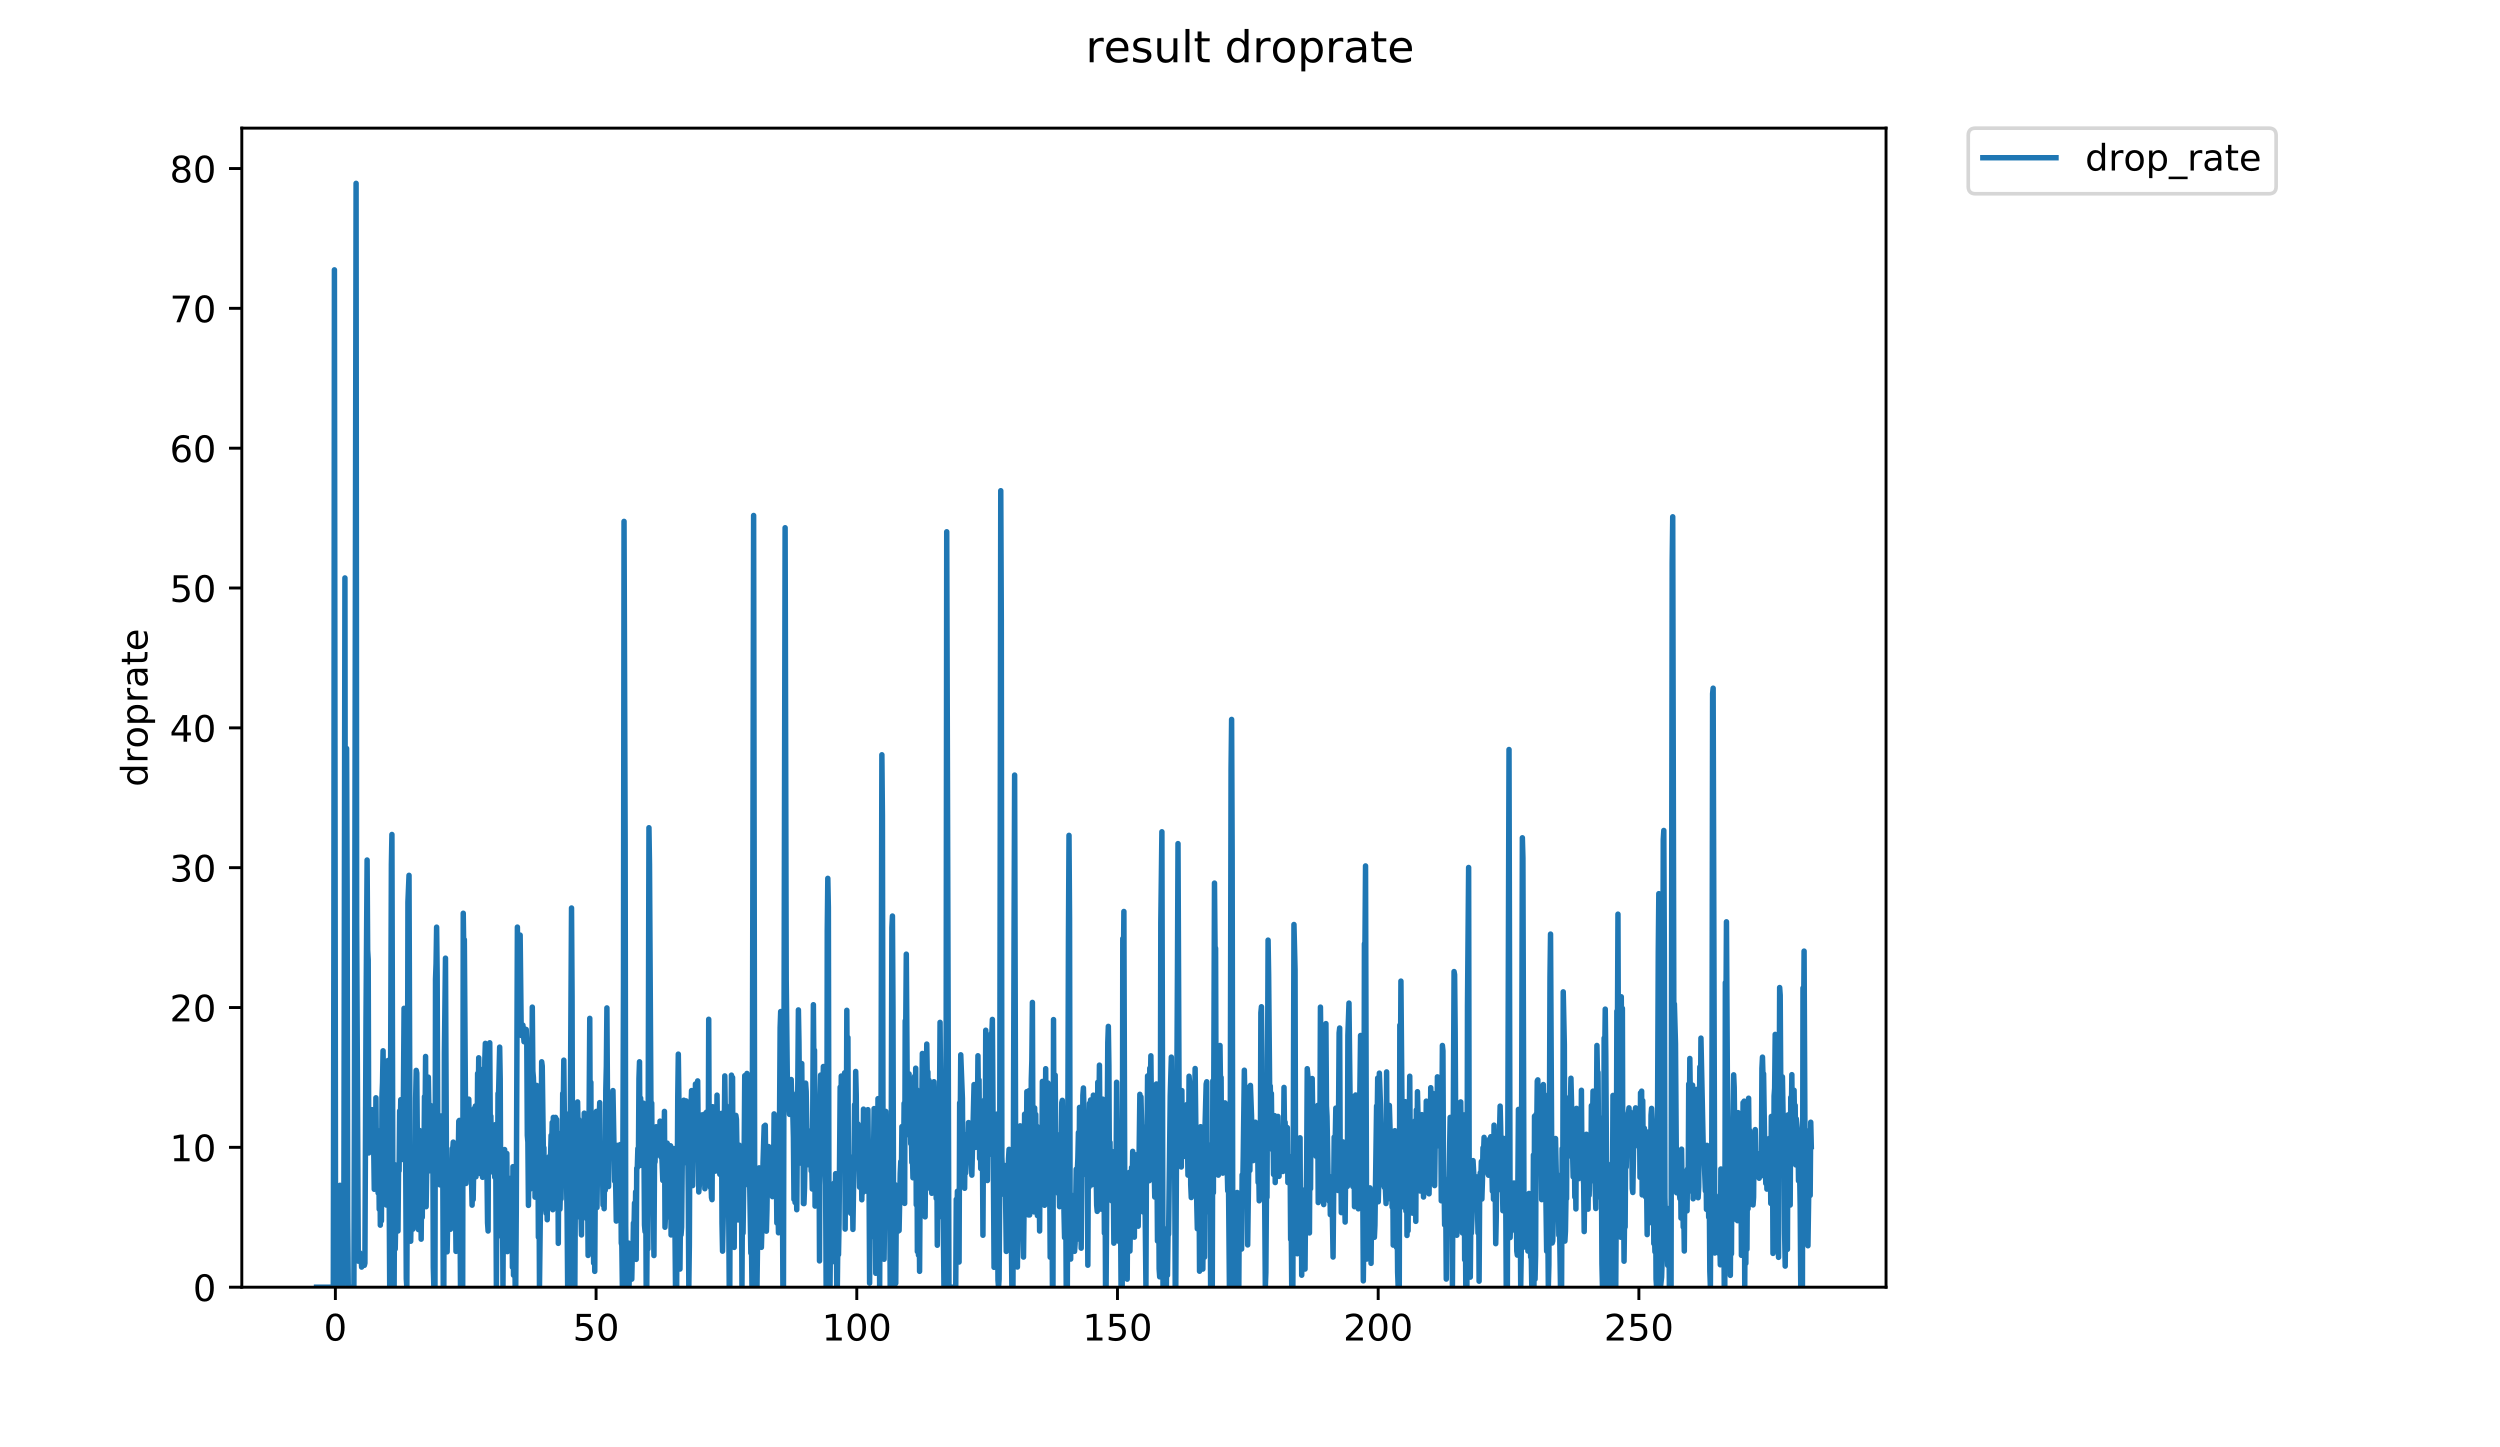 <?xml version="1.0" encoding="utf-8" standalone="no"?>
<!DOCTYPE svg PUBLIC "-//W3C//DTD SVG 1.1//EN"
  "http://www.w3.org/Graphics/SVG/1.1/DTD/svg11.dtd">
<!-- Created with matplotlib (https://matplotlib.org/) -->
<svg height="396pt" version="1.1" viewBox="0 0 684 396" width="684pt" xmlns="http://www.w3.org/2000/svg" xmlns:xlink="http://www.w3.org/1999/xlink">
 <defs>
  <style type="text/css">
*{stroke-linecap:butt;stroke-linejoin:round;}
  </style>
 </defs>
 <g id="figure_1">
  <g id="patch_1">
   <path d="M 0 396 
L 684 396 
L 684 0 
L 0 0 
z
" style="fill:#ffffff;"/>
  </g>
  <g id="axes_1">
   <g id="patch_2">
    <path d="M 66.159 352.174 
L 516.019 352.174 
L 516.019 35.062 
L 66.159 35.062 
z
" style="fill:#ffffff;"/>
   </g>
   <g id="matplotlib.axis_1">
    <g id="xtick_1">
     <g id="line2d_1">
      <defs>
       <path d="M 0 0 
L 0 3.5 
" id="m4e7d074378" style="stroke:#000000;stroke-width:0.8;"/>
      </defs>
      <g>
       <use style="stroke:#000000;stroke-width:0.8;" x="91.76" xlink:href="#m4e7d074378" y="352.174"/>
      </g>
     </g>
     <g id="text_1">
      <!-- 0 -->
      <defs>
       <path d="M 31.781 66.406 
Q 24.172 66.406 20.328 58.906 
Q 16.5 51.422 16.5 36.375 
Q 16.5 21.391 20.328 13.891 
Q 24.172 6.391 31.781 6.391 
Q 39.453 6.391 43.281 13.891 
Q 47.125 21.391 47.125 36.375 
Q 47.125 51.422 43.281 58.906 
Q 39.453 66.406 31.781 66.406 
z
M 31.781 74.219 
Q 44.047 74.219 50.516 64.516 
Q 56.984 54.828 56.984 36.375 
Q 56.984 17.969 50.516 8.266 
Q 44.047 -1.422 31.781 -1.422 
Q 19.531 -1.422 13.062 8.266 
Q 6.594 17.969 6.594 36.375 
Q 6.594 54.828 13.062 64.516 
Q 19.531 74.219 31.781 74.219 
z
" id="DejaVuSans-48"/>
      </defs>
      <g transform="translate(88.579 366.773)scale(0.1 -0.1)">
       <use xlink:href="#DejaVuSans-48"/>
      </g>
     </g>
    </g>
    <g id="xtick_2">
     <g id="line2d_2">
      <g>
       <use style="stroke:#000000;stroke-width:0.8;" x="163.088" xlink:href="#m4e7d074378" y="352.174"/>
      </g>
     </g>
     <g id="text_2">
      <!-- 50 -->
      <defs>
       <path d="M 10.797 72.906 
L 49.516 72.906 
L 49.516 64.594 
L 19.828 64.594 
L 19.828 46.734 
Q 21.969 47.469 24.109 47.828 
Q 26.266 48.188 28.422 48.188 
Q 40.625 48.188 47.75 41.5 
Q 54.891 34.812 54.891 23.391 
Q 54.891 11.625 47.562 5.094 
Q 40.234 -1.422 26.906 -1.422 
Q 22.312 -1.422 17.547 -0.641 
Q 12.797 0.141 7.719 1.703 
L 7.719 11.625 
Q 12.109 9.234 16.797 8.062 
Q 21.484 6.891 26.703 6.891 
Q 35.156 6.891 40.078 11.328 
Q 45.016 15.766 45.016 23.391 
Q 45.016 31 40.078 35.438 
Q 35.156 39.891 26.703 39.891 
Q 22.75 39.891 18.812 39.016 
Q 14.891 38.141 10.797 36.281 
z
" id="DejaVuSans-53"/>
      </defs>
      <g transform="translate(156.726 366.773)scale(0.1 -0.1)">
       <use xlink:href="#DejaVuSans-53"/>
       <use x="63.623" xlink:href="#DejaVuSans-48"/>
      </g>
     </g>
    </g>
    <g id="xtick_3">
     <g id="line2d_3">
      <g>
       <use style="stroke:#000000;stroke-width:0.8;" x="234.416" xlink:href="#m4e7d074378" y="352.174"/>
      </g>
     </g>
     <g id="text_3">
      <!-- 100 -->
      <defs>
       <path d="M 12.406 8.297 
L 28.516 8.297 
L 28.516 63.922 
L 10.984 60.406 
L 10.984 69.391 
L 28.422 72.906 
L 38.281 72.906 
L 38.281 8.297 
L 54.391 8.297 
L 54.391 0 
L 12.406 0 
z
" id="DejaVuSans-49"/>
      </defs>
      <g transform="translate(224.872 366.773)scale(0.1 -0.1)">
       <use xlink:href="#DejaVuSans-49"/>
       <use x="63.623" xlink:href="#DejaVuSans-48"/>
       <use x="127.246" xlink:href="#DejaVuSans-48"/>
      </g>
     </g>
    </g>
    <g id="xtick_4">
     <g id="line2d_4">
      <g>
       <use style="stroke:#000000;stroke-width:0.8;" x="305.743" xlink:href="#m4e7d074378" y="352.174"/>
      </g>
     </g>
     <g id="text_4">
      <!-- 150 -->
      <g transform="translate(296.199 366.773)scale(0.1 -0.1)">
       <use xlink:href="#DejaVuSans-49"/>
       <use x="63.623" xlink:href="#DejaVuSans-53"/>
       <use x="127.246" xlink:href="#DejaVuSans-48"/>
      </g>
     </g>
    </g>
    <g id="xtick_5">
     <g id="line2d_5">
      <g>
       <use style="stroke:#000000;stroke-width:0.8;" x="377.071" xlink:href="#m4e7d074378" y="352.174"/>
      </g>
     </g>
     <g id="text_5">
      <!-- 200 -->
      <defs>
       <path d="M 19.188 8.297 
L 53.609 8.297 
L 53.609 0 
L 7.328 0 
L 7.328 8.297 
Q 12.938 14.109 22.625 23.891 
Q 32.328 33.688 34.812 36.531 
Q 39.547 41.844 41.422 45.531 
Q 43.312 49.219 43.312 52.781 
Q 43.312 58.594 39.234 62.25 
Q 35.156 65.922 28.609 65.922 
Q 23.969 65.922 18.812 64.312 
Q 13.672 62.703 7.812 59.422 
L 7.812 69.391 
Q 13.766 71.781 18.938 73 
Q 24.125 74.219 28.422 74.219 
Q 39.75 74.219 46.484 68.547 
Q 53.219 62.891 53.219 53.422 
Q 53.219 48.922 51.531 44.891 
Q 49.859 40.875 45.406 35.406 
Q 44.188 33.984 37.641 27.219 
Q 31.109 20.453 19.188 8.297 
z
" id="DejaVuSans-50"/>
      </defs>
      <g transform="translate(367.527 366.773)scale(0.1 -0.1)">
       <use xlink:href="#DejaVuSans-50"/>
       <use x="63.623" xlink:href="#DejaVuSans-48"/>
       <use x="127.246" xlink:href="#DejaVuSans-48"/>
      </g>
     </g>
    </g>
    <g id="xtick_6">
     <g id="line2d_6">
      <g>
       <use style="stroke:#000000;stroke-width:0.8;" x="448.398" xlink:href="#m4e7d074378" y="352.174"/>
      </g>
     </g>
     <g id="text_6">
      <!-- 250 -->
      <g transform="translate(438.854 366.773)scale(0.1 -0.1)">
       <use xlink:href="#DejaVuSans-50"/>
       <use x="63.623" xlink:href="#DejaVuSans-53"/>
       <use x="127.246" xlink:href="#DejaVuSans-48"/>
      </g>
     </g>
    </g>
   </g>
   <g id="matplotlib.axis_2">
    <g id="ytick_1">
     <g id="line2d_7">
      <defs>
       <path d="M 0 0 
L -3.5 0 
" id="m5a145f6284" style="stroke:#000000;stroke-width:0.8;"/>
      </defs>
      <g>
       <use style="stroke:#000000;stroke-width:0.8;" x="66.159" xlink:href="#m5a145f6284" y="352.174"/>
      </g>
     </g>
     <g id="text_7">
      <!-- 0 -->
      <g transform="translate(52.796 355.973)scale(0.1 -0.1)">
       <use xlink:href="#DejaVuSans-48"/>
      </g>
     </g>
    </g>
    <g id="ytick_2">
     <g id="line2d_8">
      <g>
       <use style="stroke:#000000;stroke-width:0.8;" x="66.159" xlink:href="#m5a145f6284" y="313.916"/>
      </g>
     </g>
     <g id="text_8">
      <!-- 10 -->
      <g transform="translate(46.434 317.715)scale(0.1 -0.1)">
       <use xlink:href="#DejaVuSans-49"/>
       <use x="63.623" xlink:href="#DejaVuSans-48"/>
      </g>
     </g>
    </g>
    <g id="ytick_3">
     <g id="line2d_9">
      <g>
       <use style="stroke:#000000;stroke-width:0.8;" x="66.159" xlink:href="#m5a145f6284" y="275.657"/>
      </g>
     </g>
     <g id="text_9">
      <!-- 20 -->
      <g transform="translate(46.434 279.457)scale(0.1 -0.1)">
       <use xlink:href="#DejaVuSans-50"/>
       <use x="63.623" xlink:href="#DejaVuSans-48"/>
      </g>
     </g>
    </g>
    <g id="ytick_4">
     <g id="line2d_10">
      <g>
       <use style="stroke:#000000;stroke-width:0.8;" x="66.159" xlink:href="#m5a145f6284" y="237.399"/>
      </g>
     </g>
     <g id="text_10">
      <!-- 30 -->
      <defs>
       <path d="M 40.578 39.312 
Q 47.656 37.797 51.625 33 
Q 55.609 28.219 55.609 21.188 
Q 55.609 10.406 48.188 4.484 
Q 40.766 -1.422 27.094 -1.422 
Q 22.516 -1.422 17.656 -0.516 
Q 12.797 0.391 7.625 2.203 
L 7.625 11.719 
Q 11.719 9.328 16.594 8.109 
Q 21.484 6.891 26.812 6.891 
Q 36.078 6.891 40.938 10.547 
Q 45.797 14.203 45.797 21.188 
Q 45.797 27.641 41.281 31.266 
Q 36.766 34.906 28.719 34.906 
L 20.219 34.906 
L 20.219 43.016 
L 29.109 43.016 
Q 36.375 43.016 40.234 45.922 
Q 44.094 48.828 44.094 54.297 
Q 44.094 59.906 40.109 62.906 
Q 36.141 65.922 28.719 65.922 
Q 24.656 65.922 20.016 65.031 
Q 15.375 64.156 9.812 62.312 
L 9.812 71.094 
Q 15.438 72.656 20.344 73.438 
Q 25.25 74.219 29.594 74.219 
Q 40.828 74.219 47.359 69.109 
Q 53.906 64.016 53.906 55.328 
Q 53.906 49.266 50.438 45.094 
Q 46.969 40.922 40.578 39.312 
z
" id="DejaVuSans-51"/>
      </defs>
      <g transform="translate(46.434 241.198)scale(0.1 -0.1)">
       <use xlink:href="#DejaVuSans-51"/>
       <use x="63.623" xlink:href="#DejaVuSans-48"/>
      </g>
     </g>
    </g>
    <g id="ytick_5">
     <g id="line2d_11">
      <g>
       <use style="stroke:#000000;stroke-width:0.8;" x="66.159" xlink:href="#m5a145f6284" y="199.141"/>
      </g>
     </g>
     <g id="text_11">
      <!-- 40 -->
      <defs>
       <path d="M 37.797 64.312 
L 12.891 25.391 
L 37.797 25.391 
z
M 35.203 72.906 
L 47.609 72.906 
L 47.609 25.391 
L 58.016 25.391 
L 58.016 17.188 
L 47.609 17.188 
L 47.609 0 
L 37.797 0 
L 37.797 17.188 
L 4.891 17.188 
L 4.891 26.703 
z
" id="DejaVuSans-52"/>
      </defs>
      <g transform="translate(46.434 202.94)scale(0.1 -0.1)">
       <use xlink:href="#DejaVuSans-52"/>
       <use x="63.623" xlink:href="#DejaVuSans-48"/>
      </g>
     </g>
    </g>
    <g id="ytick_6">
     <g id="line2d_12">
      <g>
       <use style="stroke:#000000;stroke-width:0.8;" x="66.159" xlink:href="#m5a145f6284" y="160.882"/>
      </g>
     </g>
     <g id="text_12">
      <!-- 50 -->
      <g transform="translate(46.434 164.681)scale(0.1 -0.1)">
       <use xlink:href="#DejaVuSans-53"/>
       <use x="63.623" xlink:href="#DejaVuSans-48"/>
      </g>
     </g>
    </g>
    <g id="ytick_7">
     <g id="line2d_13">
      <g>
       <use style="stroke:#000000;stroke-width:0.8;" x="66.159" xlink:href="#m5a145f6284" y="122.624"/>
      </g>
     </g>
     <g id="text_13">
      <!-- 60 -->
      <defs>
       <path d="M 33.016 40.375 
Q 26.375 40.375 22.484 35.828 
Q 18.609 31.297 18.609 23.391 
Q 18.609 15.531 22.484 10.953 
Q 26.375 6.391 33.016 6.391 
Q 39.656 6.391 43.531 10.953 
Q 47.406 15.531 47.406 23.391 
Q 47.406 31.297 43.531 35.828 
Q 39.656 40.375 33.016 40.375 
z
M 52.594 71.297 
L 52.594 62.312 
Q 48.875 64.062 45.094 64.984 
Q 41.312 65.922 37.594 65.922 
Q 27.828 65.922 22.672 59.328 
Q 17.531 52.734 16.797 39.406 
Q 19.672 43.656 24.016 45.922 
Q 28.375 48.188 33.594 48.188 
Q 44.578 48.188 50.953 41.516 
Q 57.328 34.859 57.328 23.391 
Q 57.328 12.156 50.688 5.359 
Q 44.047 -1.422 33.016 -1.422 
Q 20.359 -1.422 13.672 8.266 
Q 6.984 17.969 6.984 36.375 
Q 6.984 53.656 15.188 63.938 
Q 23.391 74.219 37.203 74.219 
Q 40.922 74.219 44.703 73.484 
Q 48.484 72.75 52.594 71.297 
z
" id="DejaVuSans-54"/>
      </defs>
      <g transform="translate(46.434 126.423)scale(0.1 -0.1)">
       <use xlink:href="#DejaVuSans-54"/>
       <use x="63.623" xlink:href="#DejaVuSans-48"/>
      </g>
     </g>
    </g>
    <g id="ytick_8">
     <g id="line2d_14">
      <g>
       <use style="stroke:#000000;stroke-width:0.8;" x="66.159" xlink:href="#m5a145f6284" y="84.365"/>
      </g>
     </g>
     <g id="text_14">
      <!-- 70 -->
      <defs>
       <path d="M 8.203 72.906 
L 55.078 72.906 
L 55.078 68.703 
L 28.609 0 
L 18.312 0 
L 43.219 64.594 
L 8.203 64.594 
z
" id="DejaVuSans-55"/>
      </defs>
      <g transform="translate(46.434 88.165)scale(0.1 -0.1)">
       <use xlink:href="#DejaVuSans-55"/>
       <use x="63.623" xlink:href="#DejaVuSans-48"/>
      </g>
     </g>
    </g>
    <g id="ytick_9">
     <g id="line2d_15">
      <g>
       <use style="stroke:#000000;stroke-width:0.8;" x="66.159" xlink:href="#m5a145f6284" y="46.107"/>
      </g>
     </g>
     <g id="text_15">
      <!-- 80 -->
      <defs>
       <path d="M 31.781 34.625 
Q 24.75 34.625 20.719 30.859 
Q 16.703 27.094 16.703 20.516 
Q 16.703 13.922 20.719 10.156 
Q 24.75 6.391 31.781 6.391 
Q 38.812 6.391 42.859 10.172 
Q 46.922 13.969 46.922 20.516 
Q 46.922 27.094 42.891 30.859 
Q 38.875 34.625 31.781 34.625 
z
M 21.922 38.812 
Q 15.578 40.375 12.031 44.719 
Q 8.5 49.078 8.5 55.328 
Q 8.5 64.062 14.719 69.141 
Q 20.953 74.219 31.781 74.219 
Q 42.672 74.219 48.875 69.141 
Q 55.078 64.062 55.078 55.328 
Q 55.078 49.078 51.531 44.719 
Q 48 40.375 41.703 38.812 
Q 48.828 37.156 52.797 32.312 
Q 56.781 27.484 56.781 20.516 
Q 56.781 9.906 50.312 4.234 
Q 43.844 -1.422 31.781 -1.422 
Q 19.734 -1.422 13.25 4.234 
Q 6.781 9.906 6.781 20.516 
Q 6.781 27.484 10.781 32.312 
Q 14.797 37.156 21.922 38.812 
z
M 18.312 54.391 
Q 18.312 48.734 21.844 45.562 
Q 25.391 42.391 31.781 42.391 
Q 38.141 42.391 41.719 45.562 
Q 45.312 48.734 45.312 54.391 
Q 45.312 60.062 41.719 63.234 
Q 38.141 66.406 31.781 66.406 
Q 25.391 66.406 21.844 63.234 
Q 18.312 60.062 18.312 54.391 
z
" id="DejaVuSans-56"/>
      </defs>
      <g transform="translate(46.434 49.906)scale(0.1 -0.1)">
       <use xlink:href="#DejaVuSans-56"/>
       <use x="63.623" xlink:href="#DejaVuSans-48"/>
      </g>
     </g>
    </g>
    <g id="text_16">
     <!-- droprate -->
     <defs>
      <path d="M 45.406 46.391 
L 45.406 75.984 
L 54.391 75.984 
L 54.391 0 
L 45.406 0 
L 45.406 8.203 
Q 42.578 3.328 38.25 0.953 
Q 33.938 -1.422 27.875 -1.422 
Q 17.969 -1.422 11.734 6.484 
Q 5.516 14.406 5.516 27.297 
Q 5.516 40.188 11.734 48.094 
Q 17.969 56 27.875 56 
Q 33.938 56 38.25 53.625 
Q 42.578 51.266 45.406 46.391 
z
M 14.797 27.297 
Q 14.797 17.391 18.875 11.75 
Q 22.953 6.109 30.078 6.109 
Q 37.203 6.109 41.297 11.75 
Q 45.406 17.391 45.406 27.297 
Q 45.406 37.203 41.297 42.844 
Q 37.203 48.484 30.078 48.484 
Q 22.953 48.484 18.875 42.844 
Q 14.797 37.203 14.797 27.297 
z
" id="DejaVuSans-100"/>
      <path d="M 41.109 46.297 
Q 39.594 47.172 37.812 47.578 
Q 36.031 48 33.891 48 
Q 26.266 48 22.188 43.047 
Q 18.109 38.094 18.109 28.812 
L 18.109 0 
L 9.078 0 
L 9.078 54.688 
L 18.109 54.688 
L 18.109 46.188 
Q 20.953 51.172 25.484 53.578 
Q 30.031 56 36.531 56 
Q 37.453 56 38.578 55.875 
Q 39.703 55.766 41.062 55.516 
z
" id="DejaVuSans-114"/>
      <path d="M 30.609 48.391 
Q 23.391 48.391 19.188 42.75 
Q 14.984 37.109 14.984 27.297 
Q 14.984 17.484 19.156 11.844 
Q 23.344 6.203 30.609 6.203 
Q 37.797 6.203 41.984 11.859 
Q 46.188 17.531 46.188 27.297 
Q 46.188 37.016 41.984 42.703 
Q 37.797 48.391 30.609 48.391 
z
M 30.609 56 
Q 42.328 56 49.016 48.375 
Q 55.719 40.766 55.719 27.297 
Q 55.719 13.875 49.016 6.219 
Q 42.328 -1.422 30.609 -1.422 
Q 18.844 -1.422 12.172 6.219 
Q 5.516 13.875 5.516 27.297 
Q 5.516 40.766 12.172 48.375 
Q 18.844 56 30.609 56 
z
" id="DejaVuSans-111"/>
      <path d="M 18.109 8.203 
L 18.109 -20.797 
L 9.078 -20.797 
L 9.078 54.688 
L 18.109 54.688 
L 18.109 46.391 
Q 20.953 51.266 25.266 53.625 
Q 29.594 56 35.594 56 
Q 45.562 56 51.781 48.094 
Q 58.016 40.188 58.016 27.297 
Q 58.016 14.406 51.781 6.484 
Q 45.562 -1.422 35.594 -1.422 
Q 29.594 -1.422 25.266 0.953 
Q 20.953 3.328 18.109 8.203 
z
M 48.688 27.297 
Q 48.688 37.203 44.609 42.844 
Q 40.531 48.484 33.406 48.484 
Q 26.266 48.484 22.188 42.844 
Q 18.109 37.203 18.109 27.297 
Q 18.109 17.391 22.188 11.75 
Q 26.266 6.109 33.406 6.109 
Q 40.531 6.109 44.609 11.75 
Q 48.688 17.391 48.688 27.297 
z
" id="DejaVuSans-112"/>
      <path d="M 34.281 27.484 
Q 23.391 27.484 19.188 25 
Q 14.984 22.516 14.984 16.5 
Q 14.984 11.719 18.141 8.906 
Q 21.297 6.109 26.703 6.109 
Q 34.188 6.109 38.703 11.406 
Q 43.219 16.703 43.219 25.484 
L 43.219 27.484 
z
M 52.203 31.203 
L 52.203 0 
L 43.219 0 
L 43.219 8.297 
Q 40.141 3.328 35.547 0.953 
Q 30.953 -1.422 24.312 -1.422 
Q 15.922 -1.422 10.953 3.297 
Q 6 8.016 6 15.922 
Q 6 25.141 12.172 29.828 
Q 18.359 34.516 30.609 34.516 
L 43.219 34.516 
L 43.219 35.406 
Q 43.219 41.609 39.141 45 
Q 35.062 48.391 27.688 48.391 
Q 23 48.391 18.547 47.266 
Q 14.109 46.141 10.016 43.891 
L 10.016 52.203 
Q 14.938 54.109 19.578 55.047 
Q 24.219 56 28.609 56 
Q 40.484 56 46.344 49.844 
Q 52.203 43.703 52.203 31.203 
z
" id="DejaVuSans-97"/>
      <path d="M 18.312 70.219 
L 18.312 54.688 
L 36.812 54.688 
L 36.812 47.703 
L 18.312 47.703 
L 18.312 18.016 
Q 18.312 11.328 20.141 9.422 
Q 21.969 7.516 27.594 7.516 
L 36.812 7.516 
L 36.812 0 
L 27.594 0 
Q 17.188 0 13.234 3.875 
Q 9.281 7.766 9.281 18.016 
L 9.281 47.703 
L 2.688 47.703 
L 2.688 54.688 
L 9.281 54.688 
L 9.281 70.219 
z
" id="DejaVuSans-116"/>
      <path d="M 56.203 29.594 
L 56.203 25.203 
L 14.891 25.203 
Q 15.484 15.922 20.484 11.062 
Q 25.484 6.203 34.422 6.203 
Q 39.594 6.203 44.453 7.469 
Q 49.312 8.734 54.109 11.281 
L 54.109 2.781 
Q 49.266 0.734 44.188 -0.344 
Q 39.109 -1.422 33.891 -1.422 
Q 20.797 -1.422 13.156 6.188 
Q 5.516 13.812 5.516 26.812 
Q 5.516 40.234 12.766 48.109 
Q 20.016 56 32.328 56 
Q 43.359 56 49.781 48.891 
Q 56.203 41.797 56.203 29.594 
z
M 47.219 32.234 
Q 47.125 39.594 43.094 43.984 
Q 39.062 48.391 32.422 48.391 
Q 24.906 48.391 20.391 44.141 
Q 15.875 39.891 15.188 32.172 
z
" id="DejaVuSans-101"/>
     </defs>
     <g transform="translate(40.354 215.236)rotate(-90)scale(0.1 -0.1)">
      <use xlink:href="#DejaVuSans-100"/>
      <use x="63.477" xlink:href="#DejaVuSans-114"/>
      <use x="104.559" xlink:href="#DejaVuSans-111"/>
      <use x="165.74" xlink:href="#DejaVuSans-112"/>
      <use x="229.217" xlink:href="#DejaVuSans-114"/>
      <use x="270.33" xlink:href="#DejaVuSans-97"/>
      <use x="331.609" xlink:href="#DejaVuSans-116"/>
      <use x="370.818" xlink:href="#DejaVuSans-101"/>
     </g>
    </g>
   </g>
   <g id="line2d_16">
    <path clip-path="url(#p893849adc6)" d="M 86.607 352.174 
L 91.194 352.174 
L 91.345 258.221 
L 91.496 73.832 
L 91.798 338.53 
L 91.949 346.119 
L 92.1 329.408 
L 92.251 352.174 
L 92.403 326.52 
L 92.557 352.174 
L 92.707 327.671 
L 92.857 352.174 
L 93.008 324.3 
L 93.16 352.174 
L 93.311 326.376 
L 93.462 352.174 
L 93.613 326.038 
L 93.763 352.174 
L 93.913 339.253 
L 94.07 338.834 
L 94.371 158.126 
L 94.521 288.684 
L 94.825 204.776 
L 94.976 244.658 
L 95.127 333.018 
L 95.279 352.174 
L 96.824 352.174 
L 96.974 305.584 
L 97.426 50.163 
L 97.577 252.417 
L 98.031 345.059 
L 98.182 343.952 
L 98.333 345.079 
L 98.483 342.816 
L 98.634 344.533 
L 98.785 343.964 
L 98.936 346.677 
L 99.086 343.905 
L 99.236 343.354 
L 99.385 346.11 
L 99.536 343.941 
L 99.688 346.196 
L 99.838 345.597 
L 100.138 279.065 
L 100.439 235.304 
L 100.59 259.959 
L 100.74 262.575 
L 100.891 315.45 
L 101.041 306.55 
L 101.192 307.904 
L 101.342 306.97 
L 101.492 308.136 
L 101.795 303.601 
L 101.946 312.879 
L 102.097 311.555 
L 102.247 314.354 
L 102.399 325.393 
L 102.55 311.73 
L 102.701 319.835 
L 102.851 300.354 
L 103.001 318.643 
L 103.152 315.999 
L 103.452 326.413 
L 103.603 314.191 
L 103.754 330.859 
L 103.905 309.36 
L 104.055 335.207 
L 104.206 328.716 
L 104.357 334.034 
L 104.507 300.103 
L 104.658 296.186 
L 104.808 287.497 
L 105.11 319.835 
L 105.261 315.608 
L 105.414 317.443 
L 105.716 329.701 
L 105.866 295.556 
L 106.017 296.815 
L 106.168 290.148 
L 106.318 298.778 
L 106.624 352.174 
L 106.779 315.947 
L 107.079 236.573 
L 107.229 228.316 
L 107.531 343.952 
L 107.682 330.859 
L 107.833 352.174 
L 107.983 318.643 
L 108.133 341.73 
L 108.436 324.26 
L 108.587 325.355 
L 108.739 323.331 
L 108.89 336.805 
L 109.041 319.381 
L 109.192 320.338 
L 109.342 303.94 
L 109.495 309.485 
L 109.647 300.872 
L 109.797 310.888 
L 109.948 308.262 
L 110.098 317.045 
L 110.249 317.245 
L 110.551 275.877 
L 110.701 278.96 
L 110.851 289.419 
L 111.157 349.893 
L 111.308 352.174 
L 111.458 320.338 
L 111.609 246.785 
L 111.909 239.488 
L 112.211 326.961 
L 112.363 339.604 
L 112.816 314.677 
L 112.968 336.302 
L 113.119 329.925 
L 113.27 335.158 
L 113.422 323.915 
L 113.573 333.512 
L 113.723 300.503 
L 113.875 292.855 
L 114.026 293.61 
L 114.327 327.367 
L 114.479 336.414 
L 114.779 309.298 
L 114.931 323.248 
L 115.081 313.751 
L 115.232 339.038 
L 115.384 321.655 
L 115.535 333.072 
L 115.685 314.191 
L 115.836 310.517 
L 115.987 318.691 
L 116.137 300.029 
L 116.288 307.649 
L 116.438 289.051 
L 116.588 330.155 
L 116.889 311.007 
L 117.19 294.704 
L 117.341 303.392 
L 117.492 320.338 
L 117.643 315.503 
L 117.794 302.438 
L 117.945 315.999 
L 118.095 307.713 
L 118.246 316.598 
L 118.397 303.322 
L 118.547 346.726 
L 118.701 352.174 
L 118.853 323.124 
L 119.005 352.174 
L 119.156 267.885 
L 119.306 263.674 
L 119.458 253.671 
L 119.61 267.034 
L 119.761 307.293 
L 119.911 304.969 
L 120.363 324.18 
L 120.514 323.124 
L 120.664 317.544 
L 120.814 305.316 
L 120.965 316.649 
L 121.118 312.136 
L 121.273 352.174 
L 121.432 352.174 
L 121.582 287.945 
L 121.883 262.154 
L 122.184 326.339 
L 122.337 342.502 
L 122.49 333.749 
L 122.641 333.018 
L 122.791 329.153 
L 122.942 335.683 
L 123.095 323.413 
L 123.245 336.324 
L 123.398 317.541 
L 123.549 321.48 
L 123.699 314.246 
L 123.85 314.849 
L 124.007 312.487 
L 124.157 321.611 
L 124.308 317.643 
L 124.458 330.123 
L 124.61 328.263 
L 124.762 342.378 
L 124.914 330.95 
L 125.064 329.669 
L 125.215 327.105 
L 125.523 306.756 
L 125.679 306.54 
L 125.991 352.174 
L 126.141 318.015 
L 126.291 352.174 
L 126.441 318.595 
L 126.591 352.174 
L 126.743 249.862 
L 126.894 260.926 
L 127.044 257.078 
L 127.5 323.794 
L 127.652 314.73 
L 127.802 320.384 
L 127.953 308.388 
L 128.105 313.916 
L 128.256 300.725 
L 128.407 310.577 
L 128.557 305.383 
L 128.708 318.787 
L 128.859 315.608 
L 129.16 329.734 
L 129.311 323.713 
L 129.463 328.195 
L 129.614 319.381 
L 129.764 303.252 
L 129.914 314.191 
L 130.068 302.6 
L 130.221 321.956 
L 130.372 312.219 
L 130.522 315.345 
L 130.673 293.693 
L 130.825 304.215 
L 130.977 289.411 
L 131.128 314.516 
L 131.279 300.725 
L 131.43 321.11 
L 131.582 292.6 
L 131.733 312.766 
L 131.883 303.871 
L 132.034 322.114 
L 132.185 314.354 
L 132.337 316.85 
L 132.49 313.322 
L 132.641 290.148 
L 132.791 285.47 
L 132.942 307.777 
L 133.092 308.749 
L 133.393 334.584 
L 133.543 336.805 
L 133.694 297.988 
L 133.845 294.24 
L 133.996 285.304 
L 134.146 309.237 
L 134.296 305.383 
L 134.447 316.994 
L 134.598 309.181 
L 134.751 316.256 
L 134.901 308.325 
L 135.051 320.887 
L 135.203 314.516 
L 135.354 322.071 
L 135.504 307.713 
L 135.655 320.384 
L 135.806 352.174 
L 135.956 327.953 
L 136.106 327.953 
L 136.256 299.176 
L 136.406 299.328 
L 136.708 286.495 
L 136.858 295.17 
L 137.008 329.604 
L 137.159 324.14 
L 137.309 338.392 
L 137.46 325.393 
L 137.61 352.174 
L 137.76 325.239 
L 137.911 332.963 
L 138.062 314.516 
L 138.212 342.294 
L 138.363 323.041 
L 138.516 341.863 
L 138.668 315.584 
L 138.821 342.447 
L 138.974 331.611 
L 139.127 333.776 
L 139.279 324.035 
L 139.432 337.563 
L 139.584 339.675 
L 139.738 322.369 
L 139.891 341.893 
L 140.044 323.089 
L 140.195 346.709 
L 140.345 319.193 
L 140.496 348.89 
L 140.647 319.334 
L 140.95 352.174 
L 141.104 352.174 
L 141.255 331.165 
L 141.557 253.655 
L 141.86 282.763 
L 142.162 261.317 
L 142.312 255.84 
L 142.614 283.309 
L 142.765 282.763 
L 143.067 280.474 
L 143.368 285.016 
L 143.519 281.467 
L 143.67 283.758 
L 143.821 283.856 
L 143.973 281.669 
L 144.123 284.949 
L 144.275 310.636 
L 144.427 312.503 
L 144.578 329.798 
L 144.729 318.24 
L 144.88 324.26 
L 145.031 325.355 
L 145.182 318.739 
L 145.334 322.786 
L 145.636 275.548 
L 145.787 293.062 
L 145.938 294.787 
L 146.088 299.555 
L 146.24 299.159 
L 146.391 327.544 
L 146.542 303.462 
L 146.844 296.973 
L 147.146 305.104 
L 147.297 338.491 
L 147.448 316.598 
L 147.599 352.174 
L 147.903 326.777 
L 148.205 290.502 
L 148.357 291.68 
L 148.659 314.516 
L 148.811 314.025 
L 148.961 326.413 
L 149.112 323.207 
L 149.264 330.312 
L 149.415 331.952 
L 149.568 324.075 
L 149.72 333.723 
L 149.872 316.75 
L 150.024 326.015 
L 150.175 327.105 
L 150.326 327.033 
L 150.477 316.153 
L 150.629 316.153 
L 150.78 310.636 
L 150.931 313.97 
L 151.086 307.101 
L 151.237 330.98 
L 151.389 305.718 
L 151.54 315.115 
L 151.692 315.608 
L 151.842 314.849 
L 151.994 305.718 
L 152.145 315.66 
L 152.296 306.264 
L 152.447 330.281 
L 152.598 309.969 
L 152.75 340.184 
L 152.901 312.276 
L 153.052 330.25 
L 153.202 330.828 
L 153.353 325.128 
L 153.503 328.023 
L 153.654 312.104 
L 153.805 319.334 
L 153.956 299.159 
L 154.106 302.773 
L 154.257 290.059 
L 154.407 305.451 
L 154.558 304.42 
L 154.709 314.408 
L 154.859 314.741 
L 155.16 332.442 
L 155.311 352.174 
L 155.462 352.174 
L 155.612 324.65 
L 155.765 352.174 
L 156.368 248.432 
L 156.519 272.698 
L 156.67 334.66 
L 156.824 331.189 
L 156.974 341.196 
L 157.124 334.584 
L 157.275 352.174 
L 157.425 325.317 
L 157.577 329.252 
L 157.727 314.956 
L 157.878 332.963 
L 158.029 301.49 
L 158.183 310.025 
L 158.334 306.264 
L 158.484 324.22 
L 158.636 321.567 
L 158.788 325.545 
L 159.09 337.882 
L 159.241 316.102 
L 159.392 325.902 
L 159.543 311.242 
L 159.694 321.48 
L 159.845 304.556 
L 159.996 308.45 
L 160.298 329.186 
L 160.449 317.195 
L 160.6 333.512 
L 160.751 322.618 
L 160.905 343.491 
L 161.358 278.621 
L 161.508 316.341 
L 161.66 296.12 
L 161.811 339.094 
L 161.962 306.681 
L 162.113 333.072 
L 162.265 323.672 
L 162.417 345.578 
L 162.568 327.544 
L 162.721 347.845 
L 162.873 323.835 
L 163.023 325.317 
L 163.174 304.078 
L 163.326 330.375 
L 163.476 319.696 
L 163.628 316.95 
L 163.932 306.33 
L 164.082 301.675 
L 164.232 320.292 
L 164.383 323.124 
L 164.534 314.354 
L 164.685 320.384 
L 164.835 318.691 
L 164.986 329.701 
L 165.137 320.429 
L 165.292 330.7 
L 165.442 318.546 
L 165.595 325.658 
L 165.745 298.227 
L 165.897 291.68 
L 166.047 275.767 
L 166.198 299.083 
L 166.349 301.49 
L 166.5 324.65 
L 166.651 304.147 
L 166.802 311.555 
L 166.952 306 
L 167.252 315.738 
L 167.403 300.651 
L 167.554 307.357 
L 167.705 298.382 
L 168.159 323.158 
L 168.312 315.815 
L 168.613 334.086 
L 168.765 332.009 
L 168.916 313.369 
L 169.067 324.18 
L 169.22 316.61 
L 169.371 328.126 
L 169.523 329.219 
L 169.677 313.157 
L 169.828 318.787 
L 169.979 340.116 
L 170.131 340.716 
L 170.282 352.174 
L 170.585 269.571 
L 170.736 142.651 
L 171.039 230.641 
L 171.191 335.255 
L 171.341 350.527 
L 171.491 343.929 
L 171.643 343.442 
L 171.794 352.174 
L 171.945 340.098 
L 172.095 352.174 
L 172.246 346.709 
L 172.399 350.016 
L 172.55 348.89 
L 172.701 343.379 
L 172.851 349.982 
L 173.002 342.829 
L 173.152 344.512 
L 173.303 334.609 
L 173.453 336.783 
L 173.604 329.153 
L 173.755 337.354 
L 173.907 326.089 
L 174.059 344.566 
L 174.211 319.614 
L 174.363 319.521 
L 174.516 314.241 
L 174.667 318.336 
L 174.817 295.088 
L 174.969 290.502 
L 175.12 318.882 
L 175.274 300.445 
L 175.576 311.066 
L 175.727 318.288 
L 175.878 315.062 
L 176.029 301.82 
L 176.181 313.644 
L 176.332 335.183 
L 176.484 336.979 
L 176.636 319.381 
L 176.794 352.174 
L 176.949 352.174 
L 177.101 332.47 
L 177.251 341.745 
L 177.553 226.468 
L 177.704 236.522 
L 178.159 313.369 
L 178.31 301.82 
L 178.46 325.355 
L 178.611 318.739 
L 178.918 343.516 
L 179.069 318.336 
L 179.221 317.889 
L 179.373 310.21 
L 179.525 308.28 
L 179.676 310.577 
L 179.827 316.05 
L 179.977 313.751 
L 180.128 315.398 
L 180.279 308.997 
L 180.43 315.398 
L 180.581 306.746 
L 180.887 316.61 
L 181.038 315.167 
L 181.338 322.957 
L 181.489 313.202 
L 181.64 316.547 
L 181.791 304.078 
L 181.942 335.778 
L 182.093 331.952 
L 182.244 313.314 
L 182.399 316.523 
L 182.55 312.766 
L 182.701 321.941 
L 182.851 318.142 
L 183.001 331.836 
L 183.152 333.018 
L 183.303 326.888 
L 183.454 313.48 
L 183.605 337.882 
L 183.756 330.343 
L 183.908 337.716 
L 184.058 334.911 
L 184.359 314.246 
L 184.51 318.787 
L 184.815 352.174 
L 185.131 352.174 
L 185.435 299.954 
L 185.585 288.41 
L 185.735 299.879 
L 186.036 347.22 
L 186.186 332.357 
L 186.336 337.841 
L 186.487 335.778 
L 186.791 305.504 
L 186.942 308.199 
L 187.094 301.018 
L 187.398 303.264 
L 187.548 307.164 
L 187.699 301.2 
L 187.852 318.227 
L 188.004 317.889 
L 188.158 312.893 
L 188.309 326.632 
L 188.46 352.174 
L 188.61 340.614 
L 188.761 306 
L 188.911 306.615 
L 189.213 298.382 
L 189.365 320.61 
L 189.516 324.38 
L 189.668 312.879 
L 189.82 314.677 
L 190.126 309.005 
L 190.277 296.585 
L 190.428 305.784 
L 190.58 297.286 
L 190.731 299.555 
L 190.883 295.736 
L 191.186 326.126 
L 191.337 324.3 
L 191.488 312.71 
L 191.639 317.095 
L 191.79 310.636 
L 191.943 314.73 
L 192.095 305.029 
L 192.4 319.974 
L 192.701 304.833 
L 192.851 325.239 
L 193.002 314.246 
L 193.152 319.696 
L 193.302 304.282 
L 193.452 311.38 
L 193.602 310.398 
L 193.754 321.021 
L 193.904 278.875 
L 194.059 319.979 
L 194.21 317.896 
L 194.362 324.886 
L 194.513 322.872 
L 194.665 327.65 
L 194.815 328.228 
L 194.968 302.791 
L 195.118 314.956 
L 195.269 304.488 
L 195.422 307.738 
L 195.574 305.504 
L 195.725 320.429 
L 195.876 312.333 
L 196.027 311.124 
L 196.178 299.63 
L 196.329 312.219 
L 196.48 305.104 
L 196.631 316.05 
L 196.781 311.007 
L 196.934 321.286 
L 197.085 312.333 
L 197.236 318.787 
L 197.387 304.624 
L 197.538 334.66 
L 197.689 342.322 
L 197.993 327.211 
L 198.302 294.366 
L 198.453 305.372 
L 198.604 302.438 
L 198.756 322.661 
L 198.907 307.904 
L 199.058 317.145 
L 199.21 309.12 
L 199.517 352.174 
L 199.671 352.174 
L 199.822 310.888 
L 199.973 314.516 
L 200.124 294.157 
L 200.276 304.215 
L 200.427 294.787 
L 200.578 328.673 
L 200.729 318.336 
L 200.881 341.29 
L 201.033 318.882 
L 201.184 330.828 
L 201.335 305.171 
L 201.486 306.264 
L 201.943 333.776 
L 202.245 313.314 
L 202.396 320.429 
L 202.546 320.246 
L 202.848 320.474 
L 202.999 352.174 
L 203.15 325.94 
L 203.301 337.375 
L 203.606 314.613 
L 203.761 294.304 
L 203.912 319.521 
L 204.064 305.372 
L 204.218 312.949 
L 204.369 293.693 
L 204.521 296.04 
L 204.823 324.3 
L 204.973 315.503 
L 205.429 342.856 
L 205.582 338.691 
L 205.741 352.174 
L 206.191 141.036 
L 206.495 335.917 
L 206.649 341.979 
L 206.802 328.431 
L 207.104 352.174 
L 207.405 330.218 
L 207.709 319.521 
L 207.86 321.611 
L 208.012 339.15 
L 208.166 327.96 
L 208.317 341.274 
L 208.467 335.683 
L 208.769 317.84 
L 209.075 308.113 
L 209.225 323.549 
L 209.379 307.864 
L 209.683 336.849 
L 209.835 331.04 
L 209.986 320.976 
L 210.136 320.842 
L 210.287 313.696 
L 210.437 325.239 
L 210.888 315.895 
L 211.039 326.376 
L 211.189 323.549 
L 211.339 327.403 
L 211.489 313.696 
L 211.64 322.576 
L 211.79 304.765 
L 211.939 317.995 
L 212.089 316.29 
L 212.24 325.317 
L 212.393 317.986 
L 212.543 334.609 
L 212.693 324.059 
L 212.992 337.29 
L 213.292 304.213 
L 213.443 281.162 
L 213.593 276.758 
L 213.742 277.752 
L 213.894 290.961 
L 214.198 352.174 
L 214.356 352.174 
L 214.807 144.392 
L 215.108 268.006 
L 215.412 295.088 
L 216.015 304.901 
L 216.166 297.988 
L 216.316 298.305 
L 216.469 295.355 
L 216.624 301.021 
L 216.775 299.083 
L 217.076 311.183 
L 217.228 328.16 
L 217.381 318.322 
L 217.535 329.004 
L 217.686 315.115 
L 217.99 330.98 
L 218.443 276.312 
L 218.595 285.045 
L 218.902 318.227 
L 219.204 307.421 
L 219.36 290.982 
L 219.511 309.665 
L 219.663 298.066 
L 219.814 329.285 
L 219.966 329.317 
L 220.118 324.963 
L 220.269 314.57 
L 220.42 296.346 
L 220.571 298.612 
L 220.876 315.377 
L 221.029 318.671 
L 221.181 312.615 
L 221.483 318.191 
L 221.635 315.555 
L 221.787 309.424 
L 221.938 320.384 
L 222.088 318.595 
L 222.239 325.317 
L 222.543 274.89 
L 222.694 294.026 
L 222.848 287.329 
L 223 329.988 
L 223.15 307.1 
L 223.303 324.537 
L 223.46 309.841 
L 223.612 328.971 
L 223.763 325.865 
L 223.913 325.278 
L 224.064 307.164 
L 224.215 344.987 
L 224.365 300.577 
L 224.52 294.142 
L 224.674 297.061 
L 224.974 307.1 
L 225.275 291.795 
L 225.578 302.773 
L 225.729 319.882 
L 225.882 324.226 
L 226.033 352.174 
L 226.184 352.174 
L 226.335 254.749 
L 226.488 240.317 
L 226.642 248.322 
L 226.794 326.596 
L 227.101 351.639 
L 227.252 333.592 
L 227.404 345.099 
L 227.555 331.405 
L 227.707 332.582 
L 227.858 331.435 
L 228.012 345.169 
L 228.166 323.735 
L 228.319 333.776 
L 228.47 330.92 
L 228.622 321.11 
L 228.774 328.55 
L 228.932 352.174 
L 229.091 352.174 
L 229.252 337.322 
L 229.41 343.277 
L 229.562 334.858 
L 229.867 297.442 
L 230.022 313.969 
L 230.174 294.405 
L 230.325 308.997 
L 230.477 301.163 
L 230.629 316.649 
L 230.78 303.67 
L 230.932 317.889 
L 231.083 293.526 
L 231.233 336.279 
L 231.385 311.183 
L 231.536 317.394 
L 231.688 276.42 
L 231.839 303.055 
L 231.991 283.856 
L 232.142 326.486 
L 232.294 322.911 
L 232.446 322.828 
L 232.597 316.547 
L 232.748 331.952 
L 232.899 319.835 
L 233.052 326.812 
L 233.206 324.77 
L 233.358 336.369 
L 233.662 316.05 
L 233.814 302.224 
L 233.965 312.823 
L 234.116 293.147 
L 234.268 299.535 
L 234.421 318.034 
L 234.576 315.789 
L 234.729 307.512 
L 234.88 308.03 
L 235.185 324.808 
L 235.336 319.974 
L 235.488 321.021 
L 235.64 317.443 
L 235.793 328.263 
L 235.946 317.736 
L 236.099 326.273 
L 236.25 303.462 
L 236.401 321.021 
L 236.553 319.428 
L 236.703 323.754 
L 236.855 319.928 
L 237.006 325.902 
L 237.157 314.956 
L 237.31 325.27 
L 237.461 303.601 
L 237.616 318.906 
L 237.77 322.703 
L 237.922 351.081 
L 238.075 331.64 
L 238.227 333.072 
L 238.384 338.435 
L 238.536 313.157 
L 238.689 324.731 
L 238.841 314.623 
L 238.994 316.02 
L 239.153 303.312 
L 239.307 331.189 
L 239.459 319.024 
L 239.611 348.375 
L 239.761 326.413 
L 239.913 334.759 
L 240.219 300.59 
L 240.371 303.264 
L 240.522 319.928 
L 240.673 352.174 
L 240.825 321.11 
L 240.978 334.833 
L 241.28 206.506 
L 241.431 223.189 
L 241.582 306.94 
L 241.886 344.533 
L 242.341 304.078 
L 242.643 316.699 
L 242.794 312.54 
L 242.946 317 
L 243.247 318.093 
L 243.4 319.627 
L 243.556 352.174 
L 243.717 352.174 
L 244.019 253.78 
L 244.17 250.627 
L 244.32 275.986 
L 244.471 331.405 
L 244.775 352.174 
L 244.926 324.14 
L 245.079 351.096 
L 245.234 329.701 
L 245.384 336.849 
L 245.535 326.376 
L 245.686 336.871 
L 245.836 330.218 
L 245.991 336.678 
L 246.3 321.052 
L 246.451 317.791 
L 246.602 323.166 
L 246.757 308.236 
L 246.908 327.105 
L 247.058 316.994 
L 247.209 319.334 
L 247.36 301.892 
L 247.511 329.252 
L 247.662 279.275 
L 247.813 279.927 
L 247.964 261.057 
L 248.265 304.833 
L 248.416 304.009 
L 248.567 310.458 
L 248.717 293.823 
L 248.871 303.746 
L 249.024 300.298 
L 249.175 312.935 
L 249.325 308.199 
L 249.478 318.034 
L 249.631 315.532 
L 249.783 322.242 
L 249.934 308.513 
L 250.086 316.699 
L 250.236 294.457 
L 250.386 315.895 
L 250.537 292.258 
L 250.687 329.637 
L 250.838 298.143 
L 250.992 342.434 
L 251.143 318.93 
L 251.294 343.417 
L 251.444 324.18 
L 251.597 347.839 
L 251.747 324.729 
L 251.898 330.612 
L 252.353 288.23 
L 252.506 322.953 
L 252.658 296.516 
L 252.811 327.684 
L 252.962 317.84 
L 253.112 332.935 
L 253.413 299.328 
L 253.563 285.662 
L 253.714 295.333 
L 253.867 293.274 
L 254.018 313.916 
L 254.17 295.576 
L 254.321 313.258 
L 254.472 301.272 
L 254.622 325.317 
L 254.775 323.372 
L 254.926 326.486 
L 255.228 311.614 
L 255.385 312.069 
L 255.535 295.96 
L 255.687 301.345 
L 255.837 319.789 
L 255.99 306.719 
L 256.143 327.892 
L 256.294 312.333 
L 256.445 340.697 
L 256.596 315.947 
L 256.747 333.072 
L 256.898 323.041 
L 257.199 279.719 
L 257.349 298.536 
L 257.5 293.907 
L 257.65 330.767 
L 257.801 315.895 
L 257.951 320.842 
L 258.264 352.174 
L 258.42 352.174 
L 258.873 281.669 
L 259.023 145.491 
L 259.631 352.174 
L 261.487 352.174 
L 261.638 328.126 
L 261.789 336.256 
L 261.943 325.918 
L 262.096 344.641 
L 262.248 333.671 
L 262.405 345.295 
L 262.559 301.735 
L 262.711 307.738 
L 262.862 288.593 
L 263.313 300.503 
L 263.464 319.742 
L 263.765 324.34 
L 263.918 325.117 
L 264.068 310.458 
L 264.219 320.932 
L 264.373 315.429 
L 264.525 314.295 
L 264.68 311.621 
L 264.832 313.59 
L 264.984 307.132 
L 265.137 314.993 
L 265.289 310.872 
L 265.441 311.787 
L 265.744 317.544 
L 265.895 321.524 
L 266.497 296.735 
L 266.952 313.916 
L 267.104 310.872 
L 267.257 303.541 
L 267.409 306.047 
L 267.566 288.854 
L 267.716 302.035 
L 267.867 295.475 
L 268.019 317 
L 268.172 304.554 
L 268.324 319.706 
L 268.476 301.963 
L 268.627 313.258 
L 268.78 311.703 
L 268.931 337.964 
L 269.083 309.665 
L 269.234 322.786 
L 269.389 300.878 
L 269.546 318.54 
L 269.698 281.87 
L 269.849 299.555 
L 269.999 290.148 
L 270.152 322.994 
L 270.302 301.603 
L 270.452 303.732 
L 270.603 287.589 
L 270.761 304.681 
L 270.912 299.385 
L 271.061 315.79 
L 271.211 282.714 
L 271.362 283.112 
L 271.515 278.913 
L 271.82 324.154 
L 271.972 346.74 
L 272.127 335.147 
L 272.28 334.882 
L 272.431 318.835 
L 272.581 328.057 
L 272.734 304.827 
L 272.885 318.385 
L 273.042 350.212 
L 273.194 352.174 
L 273.354 350.003 
L 273.505 327.789 
L 273.807 134.26 
L 273.958 169.627 
L 274.109 316.598 
L 274.412 323.875 
L 274.563 320.474 
L 274.714 325.94 
L 274.865 326.961 
L 275.016 318.882 
L 275.319 342.392 
L 275.47 340.68 
L 275.621 330.343 
L 275.773 334.164 
L 275.926 317.05 
L 276.077 314.462 
L 276.228 314.902 
L 276.379 314.57 
L 276.533 321.999 
L 276.845 352.174 
L 276.996 323.29 
L 277.147 352.174 
L 277.45 253.795 
L 277.601 212.058 
L 277.904 327.176 
L 278.057 343.001 
L 278.208 332.498 
L 278.36 346.661 
L 278.511 333.072 
L 278.664 335.446 
L 278.816 314.623 
L 278.971 319.138 
L 279.123 308.03 
L 279.428 316.56 
L 279.73 337.944 
L 279.88 336.256 
L 280.031 343.941 
L 280.182 330.92 
L 280.332 304.833 
L 280.483 327.953 
L 280.634 312.333 
L 280.788 320.516 
L 280.943 298.666 
L 281.094 320.474 
L 281.247 305.898 
L 281.398 332.414 
L 281.548 298.382 
L 281.699 332.414 
L 281.852 319.752 
L 282.002 322.028 
L 282.157 295.455 
L 282.31 290.119 
L 282.464 274.26 
L 282.615 316.05 
L 282.768 303.07 
L 282.92 331.582 
L 283.072 303.125 
L 283.222 311.497 
L 283.372 304.901 
L 283.526 317.785 
L 283.681 308.113 
L 283.832 332.582 
L 283.984 324.419 
L 284.137 326.705 
L 284.287 319.287 
L 284.438 336.805 
L 284.589 312.766 
L 284.742 321.009 
L 284.892 319.696 
L 285.042 321.898 
L 285.194 295.88 
L 285.345 297.988 
L 285.495 306.615 
L 285.646 325.902 
L 285.797 329.766 
L 285.949 317.742 
L 286.101 292.395 
L 286.253 318.034 
L 286.409 301.764 
L 286.565 305.284 
L 286.72 296.303 
L 286.876 311.013 
L 287.027 297.519 
L 287.33 343.976 
L 287.482 316.75 
L 287.633 324.38 
L 287.787 322.65 
L 287.939 352.174 
L 288.093 352.174 
L 288.244 278.96 
L 288.394 319.59 
L 288.544 294.374 
L 288.695 294.157 
L 288.846 311.497 
L 288.997 312.879 
L 289.147 310.338 
L 289.297 325.827 
L 289.448 314.246 
L 289.6 326.596 
L 289.75 320.338 
L 289.9 330.155 
L 290.051 329.087 
L 290.201 325.827 
L 290.351 317.593 
L 290.502 301.675 
L 290.653 301.053 
L 291.111 331.894 
L 291.264 338.607 
L 291.566 325.924 
L 291.716 352.174 
L 291.866 323.041 
L 292.021 352.174 
L 292.324 256.801 
L 292.479 228.554 
L 292.629 251.291 
L 292.781 332.038 
L 292.931 344.49 
L 293.081 326.925 
L 293.233 333.045 
L 293.384 332.442 
L 293.535 332.582 
L 293.692 333.098 
L 293.843 340.794 
L 293.995 342.364 
L 294.147 340.252 
L 294.45 319.882 
L 294.601 339.113 
L 294.752 320.429 
L 294.904 316.75 
L 295.056 309.846 
L 295.208 324.886 
L 295.359 302.985 
L 295.509 338.491 
L 295.66 320.887 
L 295.816 341.502 
L 295.967 319.118 
L 296.119 321.611 
L 296.27 299.706 
L 296.421 297.675 
L 296.722 309.787 
L 296.873 311.787 
L 297.026 317.05 
L 297.178 308.513 
L 297.329 320.065 
L 297.481 316.699 
L 297.632 346.162 
L 297.783 316.102 
L 297.935 324.847 
L 298.087 301.848 
L 298.239 305.372 
L 298.39 300.945 
L 298.692 324.18 
L 299.145 299.63 
L 299.296 300.725 
L 299.448 313.97 
L 299.598 300.029 
L 299.748 322.999 
L 299.898 320.246 
L 300.049 329.734 
L 300.2 331.435 
L 300.35 296.106 
L 300.501 296.266 
L 300.652 304.624 
L 300.804 291.42 
L 300.954 311.066 
L 301.104 303.732 
L 301.255 330.828 
L 301.406 310.09 
L 301.559 314.133 
L 301.709 300.725 
L 301.86 315.999 
L 302.011 314.408 
L 302.162 337.396 
L 302.314 317.245 
L 302.47 352.174 
L 302.628 352.174 
L 303.09 285.208 
L 303.241 280.817 
L 303.394 291.652 
L 303.544 322.448 
L 303.696 312.559 
L 303.847 328.092 
L 303.998 315.45 
L 304.148 328.538 
L 304.299 315.062 
L 304.449 325.713 
L 304.599 322.999 
L 304.75 340.133 
L 304.901 322.491 
L 305.051 328.538 
L 305.202 315.999 
L 305.352 324.18 
L 305.503 296.106 
L 305.954 339.568 
L 306.407 308.45 
L 306.718 352.174 
L 306.877 323.104 
L 307.036 352.174 
L 307.195 256.787 
L 307.345 265.82 
L 307.495 249.382 
L 307.797 346.701 
L 307.948 338.53 
L 308.099 339.019 
L 308.25 326.376 
L 308.4 349.979 
L 308.55 327.474 
L 308.701 321.985 
L 308.851 329.604 
L 309.001 320.752 
L 309.152 342.294 
L 309.302 334.086 
L 309.453 336.827 
L 309.604 319.428 
L 309.756 325.317 
L 309.906 315.009 
L 310.057 330.798 
L 310.208 333.485 
L 310.358 338.491 
L 310.508 321.941 
L 310.659 325.201 
L 310.809 315.947 
L 310.961 316.205 
L 311.112 335.207 
L 311.262 327.509 
L 311.413 335.492 
L 311.864 299.404 
L 312.015 313.696 
L 312.166 300.103 
L 312.319 306.847 
L 312.469 322.028 
L 312.62 318.643 
L 312.773 331.611 
L 312.925 312.016 
L 313.076 308.388 
L 313.527 352.174 
L 313.678 315.503 
L 313.829 310.458 
L 313.979 294.374 
L 314.129 310.398 
L 314.279 309.787 
L 314.429 323.041 
L 314.58 292.258 
L 314.73 296.576 
L 314.88 288.869 
L 315.183 318.179 
L 315.333 307.1 
L 315.786 319.706 
L 315.937 327.509 
L 316.087 309.848 
L 316.237 305.383 
L 316.387 296.576 
L 316.689 339.549 
L 316.839 308.811 
L 316.99 317.544 
L 317.14 347.165 
L 317.291 349.34 
L 317.442 326.997 
L 317.593 252.417 
L 317.894 227.574 
L 318.197 352.174 
L 318.812 352.174 
L 318.962 336.256 
L 319.112 352.174 
L 319.263 337.944 
L 319.416 348.932 
L 319.57 338.164 
L 319.725 337.686 
L 320.176 299.803 
L 320.477 289.231 
L 320.631 309.784 
L 320.933 319.475 
L 321.234 315.999 
L 321.385 316.444 
L 321.536 352.174 
L 321.695 352.174 
L 322.152 265.248 
L 322.303 230.814 
L 322.604 302.844 
L 322.904 314.688 
L 323.056 312.276 
L 323.206 319.287 
L 323.357 298.382 
L 323.508 316.547 
L 323.66 309.303 
L 323.814 311.279 
L 323.965 316.256 
L 324.115 312.54 
L 324.265 316.393 
L 324.417 308.575 
L 324.571 307.988 
L 324.725 302.202 
L 325.027 321.524 
L 325.177 314.408 
L 325.328 294.457 
L 325.479 296.266 
L 325.629 301.2 
L 325.78 324.14 
L 325.931 327.65 
L 326.233 318.835 
L 326.383 314.354 
L 326.535 325.393 
L 326.685 303.392 
L 326.836 305.584 
L 326.987 292.344 
L 327.439 329.669 
L 327.589 336.187 
L 327.739 313.749 
L 327.89 312.823 
L 328.041 319.193 
L 328.192 347.808 
L 328.342 309.298 
L 328.493 308.262 
L 328.643 312.653 
L 328.794 309.848 
L 328.944 312.597 
L 329.094 347.227 
L 329.245 330.798 
L 329.55 343.964 
L 329.7 308.199 
L 330.005 296.594 
L 330.165 295.972 
L 330.316 330.406 
L 330.467 328.605 
L 330.619 331.582 
L 330.77 313.258 
L 330.922 323.875 
L 331.073 321.436 
L 331.224 352.174 
L 331.378 344.987 
L 331.529 328.469 
L 331.679 352.174 
L 331.83 295.718 
L 331.981 326.339 
L 332.282 241.613 
L 332.433 259.128 
L 332.584 259.41 
L 332.734 310.517 
L 333.036 320.52 
L 333.187 312.219 
L 333.338 321.524 
L 333.489 298.536 
L 333.64 301.892 
L 333.791 286.042 
L 333.942 298.143 
L 334.094 294.787 
L 334.245 319.928 
L 334.397 308.822 
L 334.548 320.976 
L 334.849 315.398 
L 335.002 316.95 
L 335.153 301.748 
L 335.303 317.494 
L 335.455 311.474 
L 335.606 318.288 
L 335.758 319.428 
L 335.908 325.827 
L 336.059 317.045 
L 336.366 352.174 
L 336.517 348.242 
L 336.818 210.354 
L 336.968 196.835 
L 337.119 233.441 
L 337.27 331.981 
L 337.42 349.979 
L 337.571 338.432 
L 337.724 352.174 
L 337.88 335.702 
L 338.031 352.174 
L 338.181 327.403 
L 338.331 342.816 
L 338.481 326.264 
L 338.94 352.174 
L 339.094 326.49 
L 339.244 338.412 
L 339.546 330.218 
L 339.697 341.745 
L 339.847 321.436 
L 339.998 325.239 
L 340.148 316.496 
L 340.449 292.808 
L 340.607 301.515 
L 340.765 297.295 
L 340.915 318.385 
L 341.065 314.136 
L 341.215 322.999 
L 341.365 340.614 
L 341.817 306.33 
L 341.967 320.246 
L 342.117 296.967 
L 342.417 305.248 
L 342.567 313.034 
L 342.717 309.237 
L 342.867 317.544 
L 343.018 309.909 
L 343.318 314.741 
L 343.468 307.035 
L 343.62 310.872 
L 343.771 309.36 
L 343.92 315.239 
L 344.071 311.439 
L 344.22 323.508 
L 344.37 318.546 
L 344.52 328.538 
L 344.67 308.624 
L 344.82 319.649 
L 344.97 277.093 
L 345.128 275.447 
L 345.278 290.059 
L 345.427 325.162 
L 345.577 299.803 
L 345.727 323.467 
L 345.877 310.277 
L 346.189 352.174 
L 346.34 348.218 
L 346.499 327.372 
L 346.649 327.579 
L 346.948 257.218 
L 347.098 266.85 
L 347.398 300.354 
L 347.549 297.126 
L 347.698 305.316 
L 347.848 299.176 
L 347.998 313.146 
L 348.148 314.633 
L 348.298 309.175 
L 348.448 321.347 
L 348.598 306 
L 348.748 305.248 
L 348.898 323.549 
L 349.198 309.726 
L 349.35 306.654 
L 349.501 306.55 
L 349.651 305.451 
L 349.951 321.854 
L 350.102 310.755 
L 350.252 317.995 
L 350.402 309.726 
L 350.551 317.394 
L 350.701 317.394 
L 350.853 316.75 
L 351.004 320.52 
L 351.155 312.823 
L 351.306 297.519 
L 351.457 310.636 
L 351.607 307.035 
L 351.757 311.38 
L 351.908 309.298 
L 352.059 312.991 
L 352.211 308.513 
L 352.361 323.549 
L 352.661 317.593 
L 352.812 318.643 
L 352.965 316.459 
L 353.116 339.094 
L 353.266 333.496 
L 353.416 352.174 
L 353.568 325.393 
L 353.726 352.174 
L 354.026 252.945 
L 354.326 265.323 
L 354.48 331.189 
L 354.63 341.196 
L 354.786 321.355 
L 354.939 343.027 
L 355.091 318.433 
L 355.241 333.485 
L 355.391 316.994 
L 355.542 324.768 
L 355.694 311.3 
L 355.845 341.228 
L 355.996 325.317 
L 356.147 348.9 
L 356.297 327.988 
L 356.45 337.543 
L 356.602 339.168 
L 356.754 335.848 
L 356.905 327.65 
L 357.055 347.22 
L 357.207 329.35 
L 357.357 329.539 
L 357.507 318.044 
L 357.659 292.395 
L 357.961 295.718 
L 358.113 308.822 
L 358.263 337.333 
L 358.414 310.338 
L 358.564 325.239 
L 358.714 298.227 
L 358.864 295.556 
L 359.015 295.088 
L 359.315 315.842 
L 359.466 309.969 
L 359.617 315.398 
L 359.767 306.133 
L 360.068 316.341 
L 360.218 311.497 
L 360.367 315.685 
L 360.519 302.438 
L 360.668 329.021 
L 360.821 322.285 
L 360.972 304.009 
L 361.122 309.787 
L 361.271 275.547 
L 361.721 314.136 
L 362.171 329.572 
L 362.471 288.318 
L 362.621 286.573 
L 362.771 280.061 
L 362.921 302.56 
L 363.071 305.451 
L 363.375 323.035 
L 363.676 328.673 
L 363.826 321.898 
L 363.976 332.328 
L 364.127 322.448 
L 364.277 327.403 
L 364.427 325.751 
L 364.727 343.929 
L 365.03 311.106 
L 365.18 319.193 
L 365.48 303.181 
L 365.63 310.829 
L 365.78 310.277 
L 365.93 305.867 
L 366.08 325.713 
L 366.381 282.613 
L 366.531 281.264 
L 366.682 317.643 
L 366.832 314.688 
L 366.982 331.777 
L 367.281 321.303 
L 367.431 312.425 
L 367.582 324.729 
L 367.732 325.201 
L 367.882 327.403 
L 368.032 334.354 
L 368.182 318.044 
L 368.332 321.258 
L 368.481 312.482 
L 368.631 324.61 
L 368.781 283.265 
L 369.081 274.445 
L 369.384 300.983 
L 369.538 307.45 
L 369.688 299.879 
L 369.838 308.686 
L 369.988 306 
L 370.138 324.65 
L 370.288 321.258 
L 370.438 310.277 
L 370.588 330.155 
L 370.895 299.589 
L 371.347 319.145 
L 371.496 329.572 
L 371.647 330.736 
L 372.252 283.309 
L 372.552 308.072 
L 372.853 325.232 
L 373.003 350.451 
L 373.152 335.906 
L 373.303 258.177 
L 373.455 257.891 
L 373.61 236.919 
L 373.912 344.49 
L 374.213 334.559 
L 374.364 341.805 
L 374.517 338.607 
L 374.819 325.002 
L 375.123 345.653 
L 375.275 328.806 
L 375.577 335.778 
L 375.728 333.072 
L 375.879 338.53 
L 376.031 338.53 
L 376.182 335.231 
L 376.635 302.58 
L 376.787 306.94 
L 376.939 294.95 
L 377.09 328.806 
L 377.242 322.703 
L 377.393 293.61 
L 377.701 302.249 
L 377.852 309.058 
L 378.005 324.075 
L 378.156 317.692 
L 378.307 324.18 
L 378.458 312.823 
L 378.611 315.481 
L 378.766 324.885 
L 378.916 311.007 
L 379.069 325.733 
L 379.221 329.285 
L 379.374 293.274 
L 379.524 315.999 
L 379.674 302.56 
L 379.825 327.988 
L 380.126 302.438 
L 380.577 317.544 
L 380.729 316.9 
L 380.88 330.25 
L 381.031 315.999 
L 381.182 340.664 
L 381.333 313.314 
L 381.483 320.887 
L 381.634 309.36 
L 381.784 336.279 
L 381.936 316.153 
L 382.088 341.305 
L 382.238 329.701 
L 382.389 348.104 
L 382.539 352.174 
L 382.69 333.485 
L 382.84 352.174 
L 382.991 280.474 
L 383.141 295.556 
L 383.292 268.433 
L 383.745 321.985 
L 383.896 305.383 
L 384.046 330.218 
L 384.197 308.262 
L 384.346 320.797 
L 384.498 301.418 
L 384.649 331.346 
L 384.799 309.421 
L 384.951 338.025 
L 385.103 330.343 
L 385.253 336.739 
L 385.403 311.989 
L 385.553 309.787 
L 385.703 294.457 
L 385.853 315.895 
L 386.004 316.943 
L 386.154 315.947 
L 386.455 331.923 
L 386.759 324.248 
L 386.909 326.888 
L 387.059 325.827 
L 387.21 306.615 
L 387.361 334.164 
L 387.513 303.67 
L 387.664 316.598 
L 387.815 298.689 
L 388.118 312.276 
L 388.268 309.787 
L 388.419 324.22 
L 388.569 325.865 
L 388.719 312.597 
L 388.87 311.497 
L 389.02 304.969 
L 389.172 307.004 
L 389.476 327.509 
L 389.626 324.65 
L 389.776 315.79 
L 389.926 315.45 
L 390.077 316.444 
L 390.228 301.272 
L 390.687 316.66 
L 390.84 313.102 
L 390.992 326.632 
L 391.144 316.409 
L 391.297 317.443 
L 391.449 297.597 
L 391.6 303.403 
L 391.753 299.535 
L 391.907 300.662 
L 392.058 299.159 
L 392.21 304.351 
L 392.515 324.38 
L 392.67 312.633 
L 392.822 313.808 
L 392.974 307.485 
L 393.124 312.71 
L 393.275 294.622 
L 393.426 305.036 
L 393.578 295.736 
L 394.032 313.751 
L 394.184 305.982 
L 394.334 328.538 
L 394.636 286.042 
L 394.79 287.512 
L 394.942 321.913 
L 395.097 323.199 
L 395.247 335.134 
L 395.398 328.74 
L 395.55 329.382 
L 395.702 349.959 
L 395.853 324.808 
L 396.004 325.865 
L 396.155 323.713 
L 396.308 324.154 
L 396.46 322.87 
L 396.763 305.718 
L 396.915 321.154 
L 397.066 310.21 
L 397.379 352.174 
L 397.83 265.82 
L 397.981 266.668 
L 398.132 282.016 
L 398.282 308.686 
L 398.434 301.49 
L 398.585 337.964 
L 398.735 326.852 
L 398.886 328.673 
L 399.037 308.45 
L 399.188 319.835 
L 399.345 318.261 
L 399.654 301.49 
L 399.804 314.795 
L 399.955 305.584 
L 400.111 337.337 
L 400.269 318.678 
L 400.421 332.638 
L 400.573 305.029 
L 400.728 344.683 
L 400.879 324.886 
L 401.032 351.631 
L 401.182 347.889 
L 401.341 352.174 
L 401.5 275.242 
L 401.817 237.347 
L 401.968 321.524 
L 402.27 349.43 
L 402.42 333.512 
L 402.571 337.417 
L 402.723 333.592 
L 403.023 317.544 
L 403.323 323.041 
L 403.473 325.201 
L 403.625 324.3 
L 403.776 325.902 
L 404.077 321.985 
L 404.378 337.354 
L 404.531 323.494 
L 404.681 350.535 
L 404.832 326.45 
L 404.988 320.867 
L 405.14 323.331 
L 405.292 317.791 
L 405.442 328.057 
L 405.593 323.124 
L 405.745 314.025 
L 405.896 315.503 
L 406.047 311.183 
L 406.198 312.766 
L 406.351 317.198 
L 406.501 314.849 
L 406.653 317.742 
L 406.803 313.09 
L 406.954 314.956 
L 407.106 321.154 
L 407.26 321.546 
L 407.411 312.879 
L 407.562 311.614 
L 407.714 313.102 
L 407.864 311.007 
L 408.014 313.09 
L 408.316 325.902 
L 408.467 316.598 
L 408.618 328.126 
L 408.769 307.84 
L 408.92 325.393 
L 409.077 322.949 
L 409.23 340.269 
L 409.38 332.99 
L 409.532 318.288 
L 409.682 319.193 
L 409.834 314.677 
L 409.984 321.436 
L 410.436 302.631 
L 410.586 308.624 
L 410.887 325.789 
L 411.038 323.041 
L 411.188 331.256 
L 411.338 311.439 
L 411.488 326.339 
L 411.64 314.133 
L 411.793 324.035 
L 411.948 324.078 
L 412.104 352.174 
L 412.259 324.129 
L 412.411 352.174 
L 412.717 252.464 
L 412.867 205.069 
L 413.171 338.607 
L 413.323 333.181 
L 413.475 332.038 
L 413.627 324.38 
L 413.778 327.579 
L 413.931 328.431 
L 414.082 328.126 
L 414.233 323.672 
L 414.386 329.446 
L 414.537 329.252 
L 414.688 336.871 
L 414.839 329.12 
L 414.989 342.308 
L 415.14 343.404 
L 415.442 303.531 
L 415.745 334.117 
L 415.906 327.576 
L 416.065 352.174 
L 416.217 342.308 
L 416.519 229.22 
L 416.669 234.709 
L 416.975 335.917 
L 417.126 341.18 
L 417.279 331.1 
L 417.429 336.827 
L 417.582 329.35 
L 417.732 333.512 
L 417.883 333.565 
L 418.033 342.294 
L 418.184 326.852 
L 418.335 326.523 
L 418.485 338.432 
L 418.636 334.06 
L 418.786 343.929 
L 418.936 342.28 
L 419.087 351.624 
L 419.24 340.235 
L 419.391 350.506 
L 419.541 315.999 
L 419.691 352.174 
L 419.842 305.383 
L 419.992 349.979 
L 420.143 343.404 
L 420.293 304.833 
L 420.444 309.421 
L 420.595 295.718 
L 420.749 295.455 
L 420.901 313.916 
L 421.051 315.947 
L 421.201 306 
L 421.351 316.943 
L 421.502 312.766 
L 421.652 314.688 
L 421.804 328.229 
L 421.954 307.713 
L 422.106 306.395 
L 422.257 296.735 
L 422.408 305.104 
L 422.558 299.48 
L 423.161 342.322 
L 423.314 328.398 
L 423.469 334.759 
L 423.621 352.174 
L 423.774 346.057 
L 424.075 267.4 
L 424.226 255.568 
L 424.677 340.081 
L 424.828 339.531 
L 425.14 326.967 
L 425.291 332.47 
L 425.441 333.512 
L 425.591 311.497 
L 425.893 325.827 
L 426.044 321.941 
L 426.194 324.18 
L 426.345 321.567 
L 426.496 337.964 
L 426.647 332.414 
L 426.948 352.174 
L 427.098 326.925 
L 427.25 352.174 
L 427.401 314.26 
L 427.551 337.333 
L 427.701 271.37 
L 428.004 285.852 
L 428.155 339.568 
L 428.306 336.849 
L 428.456 327.438 
L 428.606 327.953 
L 428.756 301.053 
L 428.906 313.146 
L 429.056 300.429 
L 429.208 311.066 
L 429.359 300.326 
L 429.509 309.848 
L 429.81 295.006 
L 429.96 301.2 
L 430.112 316.598 
L 430.262 315.345 
L 430.412 321.985 
L 430.714 311.183 
L 430.865 327.509 
L 431.015 318.643 
L 431.166 330.767 
L 431.316 303.252 
L 431.467 313.696 
L 431.617 307.713 
L 431.767 310.398 
L 431.917 322.491 
L 432.069 312.71 
L 432.222 321.913 
L 432.373 309.12 
L 432.525 317.84 
L 432.676 298.297 
L 432.828 318.882 
L 432.98 320.02 
L 433.283 323.835 
L 433.435 336.958 
L 433.586 323.248 
L 433.738 323.875 
L 433.889 323.713 
L 434.039 310.338 
L 434.19 322.071 
L 434.341 319.334 
L 434.492 330.828 
L 434.643 318.288 
L 434.794 327.033 
L 435.096 313.425 
L 435.247 323.166 
L 435.398 302.509 
L 435.55 317.295 
L 435.852 298.536 
L 436.003 300.178 
L 436.154 307.357 
L 436.306 303.264 
L 436.459 325.583 
L 436.612 330.65 
L 436.916 286.042 
L 437.068 293.943 
L 437.219 293.399 
L 437.37 313.369 
L 437.523 305.702 
L 437.675 325.977 
L 437.826 320.384 
L 437.977 327.719 
L 438.132 318.417 
L 438.285 345.776 
L 438.437 352.174 
L 438.589 327.567 
L 438.74 352.174 
L 438.891 284.013 
L 439.043 289.321 
L 439.194 276.095 
L 439.345 288.775 
L 439.647 335.231 
L 439.798 318.385 
L 439.949 352.174 
L 440.1 321.065 
L 440.251 344.533 
L 440.403 323.754 
L 440.555 352.174 
L 440.707 331.464 
L 440.859 346.74 
L 441.01 325.393 
L 441.161 327.069 
L 441.312 299.706 
L 441.463 335.778 
L 441.615 318.93 
L 441.919 352.174 
L 442.07 352.174 
L 442.221 327.145 
L 442.372 276.65 
L 442.523 283.505 
L 442.674 250.115 
L 442.826 296.426 
L 442.977 298.382 
L 443.128 335.279 
L 443.279 334.164 
L 443.431 338.51 
L 443.583 272.719 
L 443.733 294.24 
L 443.884 275.877 
L 444.035 328.605 
L 444.185 323.082 
L 444.337 345.069 
L 444.487 332.99 
L 444.638 335.707 
L 444.788 311.555 
L 444.939 319.334 
L 445.091 311.959 
L 445.242 314.246 
L 445.392 304.833 
L 445.542 304.282 
L 445.691 303.111 
L 445.842 309.787 
L 445.992 304.213 
L 446.443 311.989 
L 446.593 325.201 
L 446.743 326.264 
L 447.042 308.624 
L 447.192 309.175 
L 447.342 304.282 
L 447.492 303.111 
L 447.642 303.662 
L 447.793 312.71 
L 447.943 310.947 
L 448.095 307.485 
L 448.396 313.751 
L 448.547 304.42 
L 448.698 322.114 
L 448.849 299.007 
L 448.999 312.104 
L 449.15 298.536 
L 449.3 326.925 
L 449.451 301.126 
L 449.601 316.444 
L 449.752 309.36 
L 449.902 308.686 
L 450.054 314.57 
L 450.204 327.438 
L 450.356 310.755 
L 450.662 337.787 
L 450.813 309.726 
L 451.117 334.66 
L 451.418 317.045 
L 451.569 324.729 
L 451.72 305.104 
L 451.87 303.252 
L 452.023 306.719 
L 452.175 317 
L 452.329 312.838 
L 452.481 340.252 
L 452.633 335.848 
L 452.787 342.488 
L 452.938 321.11 
L 453.092 349.966 
L 453.245 352.174 
L 453.398 329.441 
L 453.7 260.485 
L 453.852 244.504 
L 454.308 352.174 
L 454.612 349.465 
L 454.765 344.598 
L 455.067 229.747 
L 455.217 227.215 
L 455.369 261.29 
L 455.521 327.684 
L 455.822 339.568 
L 455.972 340.614 
L 456.123 336.302 
L 456.275 346.196 
L 456.426 344.544 
L 456.58 330.643 
L 456.737 352.174 
L 457.206 352.174 
L 457.507 154.001 
L 457.657 141.396 
L 457.961 279.587 
L 458.112 274.668 
L 458.414 285.495 
L 458.715 326.339 
L 458.865 316.994 
L 459.016 325.431 
L 459.167 320.292 
L 459.318 326.376 
L 459.468 326.376 
L 459.618 327.953 
L 459.768 315.842 
L 459.921 333.261 
L 460.072 314.408 
L 460.222 325.162 
L 460.373 323.207 
L 460.524 335.731 
L 460.674 330.798 
L 460.825 342.28 
L 460.975 320.842 
L 461.126 330.798 
L 461.277 320.429 
L 461.427 321.898 
L 461.577 331.286 
L 461.728 319.789 
L 461.88 326.089 
L 462.032 296.585 
L 462.184 310.388 
L 462.334 289.599 
L 462.636 311.242 
L 462.787 298.931 
L 462.938 307.713 
L 463.088 296.894 
L 463.239 327.988 
L 463.695 316.05 
L 463.845 319.24 
L 463.996 301.892 
L 464.148 298.066 
L 464.303 301.777 
L 464.611 327.697 
L 464.768 324.696 
L 465.072 291.916 
L 465.224 303.876 
L 465.378 284.028 
L 465.982 312.991 
L 466.134 313.59 
L 466.587 325.827 
L 466.739 315.115 
L 466.89 330.889 
L 467.042 313.369 
L 467.193 329.798 
L 467.344 323.59 
L 467.495 333.045 
L 467.648 325.77 
L 467.804 347.762 
L 467.964 352.174 
L 468.114 320.565 
L 468.265 339.001 
L 468.417 284.402 
L 468.567 189.782 
L 468.717 188.288 
L 469.167 342.829 
L 469.318 327.033 
L 469.468 338.982 
L 469.62 327.65 
L 469.773 336.525 
L 469.925 328.706 
L 470.076 331.346 
L 470.226 342.856 
L 470.377 335.707 
L 470.527 339.001 
L 470.679 346.048 
L 470.829 319.835 
L 470.98 338.452 
L 471.131 324.26 
L 471.285 330.681 
L 471.436 324.34 
L 471.591 326.059 
L 471.75 352.174 
L 471.902 352.174 
L 472.054 268.839 
L 472.206 278.705 
L 472.359 252.205 
L 472.814 330.343 
L 472.965 325.355 
L 473.116 339.604 
L 473.268 318.336 
L 473.421 348.941 
L 473.572 328.605 
L 473.726 343.052 
L 473.878 311.902 
L 474.028 316.444 
L 474.33 294.074 
L 474.481 297.519 
L 474.632 311.3 
L 474.783 310.577 
L 474.935 333.618 
L 475.085 331.316 
L 475.237 326.632 
L 475.388 333.982 
L 475.54 304.419 
L 475.692 319.974 
L 475.994 306.33 
L 476.147 333.749 
L 476.297 312.71 
L 476.449 343.454 
L 476.6 316.102 
L 476.751 325.431 
L 476.902 301.675 
L 477.053 331.405 
L 477.207 301.27 
L 477.359 352.174 
L 477.51 321.611 
L 477.662 345.653 
L 477.815 323.494 
L 477.966 341.79 
L 478.116 318.093 
L 478.267 330.736 
L 478.418 300.474 
L 478.571 315.272 
L 478.723 309.303 
L 479.027 329.446 
L 479.33 315.999 
L 479.481 310.636 
L 479.632 329.669 
L 479.783 327.544 
L 479.934 310.09 
L 480.086 320.699 
L 480.238 309.058 
L 480.395 318.308 
L 480.548 315.686 
L 480.698 320.384 
L 480.85 315.608 
L 481.305 322.369 
L 481.456 320.02 
L 481.607 321.48 
L 481.759 321.785 
L 481.91 318.093 
L 482.061 292.31 
L 482.212 289.231 
L 482.362 294.924 
L 482.514 293.777 
L 482.819 313.59 
L 483.12 323.794 
L 483.272 315.608 
L 483.426 325.345 
L 483.579 318.227 
L 483.73 316.598 
L 483.883 311.646 
L 484.033 311.497 
L 484.183 311.989 
L 484.334 315.503 
L 484.486 329.252 
L 484.636 305.451 
L 484.786 319.145 
L 484.937 312.597 
L 485.089 342.936 
L 485.239 336.256 
L 485.389 299.879 
L 485.541 297.753 
L 485.692 283.013 
L 485.844 301.091 
L 485.994 305.584 
L 486.147 304.013 
L 486.304 340.468 
L 486.456 333.404 
L 486.608 344.011 
L 486.911 270.192 
L 487.063 272.288 
L 487.366 320.976 
L 487.667 294.622 
L 487.969 311.672 
L 488.12 306.066 
L 488.271 337.354 
L 488.429 346.409 
L 488.583 332.884 
L 488.733 330.798 
L 489.038 341.834 
L 489.188 305.036 
L 489.646 318.481 
L 489.797 329.701 
L 489.948 300.252 
L 490.098 306.066 
L 490.25 294.026 
L 490.403 313.157 
L 490.556 302.67 
L 490.707 315.999 
L 490.859 298.297 
L 491.01 308.513 
L 491.161 302.438 
L 491.315 318.718 
L 491.467 306.112 
L 491.92 310.577 
L 492.074 323.076 
L 492.224 322.534 
L 492.375 320.932 
L 492.528 329.964 
L 492.684 352.174 
L 492.842 352.174 
L 492.994 326.777 
L 493.145 352.174 
L 493.296 270.309 
L 493.447 282.016 
L 493.598 260.223 
L 493.899 324.886 
L 494.049 334.584 
L 494.2 326.961 
L 494.351 335.183 
L 494.502 335.231 
L 494.656 340.842 
L 495.113 309.242 
L 495.264 327.069 
L 495.419 307.038 
L 495.571 313.699 
L 495.571 313.699 
" style="fill:none;stroke:#1f77b4;stroke-linecap:square;stroke-width:1.5;"/>
   </g>
   <g id="patch_3">
    <path d="M 66.159 352.174 
L 66.159 35.062 
" style="fill:none;stroke:#000000;stroke-linecap:square;stroke-linejoin:miter;stroke-width:0.8;"/>
   </g>
   <g id="patch_4">
    <path d="M 516.019 352.174 
L 516.019 35.062 
" style="fill:none;stroke:#000000;stroke-linecap:square;stroke-linejoin:miter;stroke-width:0.8;"/>
   </g>
   <g id="patch_5">
    <path d="M 66.159 352.174 
L 516.019 352.174 
" style="fill:none;stroke:#000000;stroke-linecap:square;stroke-linejoin:miter;stroke-width:0.8;"/>
   </g>
   <g id="patch_6">
    <path d="M 66.159 35.062 
L 516.019 35.062 
" style="fill:none;stroke:#000000;stroke-linecap:square;stroke-linejoin:miter;stroke-width:0.8;"/>
   </g>
   <g id="legend_1">
    <g id="patch_7">
     <path d="M 540.512 53.019 
L 620.748 53.019 
Q 622.748 53.019 622.748 51.019 
L 622.748 37.062 
Q 622.748 35.062 620.748 35.062 
L 540.512 35.062 
Q 538.512 35.062 538.512 37.062 
L 538.512 51.019 
Q 538.512 53.019 540.512 53.019 
z
" style="fill:#ffffff;opacity:0.8;stroke:#cccccc;stroke-linejoin:miter;"/>
    </g>
    <g id="line2d_17">
     <path d="M 542.512 43.161 
L 562.512 43.161 
" style="fill:none;stroke:#1f77b4;stroke-linecap:square;stroke-width:1.5;"/>
    </g>
    <g id="line2d_18"/>
    <g id="text_17">
     <!-- drop_rate -->
     <defs>
      <path d="M 50.984 -16.609 
L 50.984 -23.578 
L -0.984 -23.578 
L -0.984 -16.609 
z
" id="DejaVuSans-95"/>
     </defs>
     <g transform="translate(570.512 46.661)scale(0.1 -0.1)">
      <use xlink:href="#DejaVuSans-100"/>
      <use x="63.477" xlink:href="#DejaVuSans-114"/>
      <use x="104.559" xlink:href="#DejaVuSans-111"/>
      <use x="165.74" xlink:href="#DejaVuSans-112"/>
      <use x="229.217" xlink:href="#DejaVuSans-95"/>
      <use x="279.217" xlink:href="#DejaVuSans-114"/>
      <use x="320.33" xlink:href="#DejaVuSans-97"/>
      <use x="381.609" xlink:href="#DejaVuSans-116"/>
      <use x="420.818" xlink:href="#DejaVuSans-101"/>
     </g>
    </g>
   </g>
  </g>
  <g id="text_18">
   <!-- result droprate -->
   <defs>
    <path d="M 44.281 53.078 
L 44.281 44.578 
Q 40.484 46.531 36.375 47.5 
Q 32.281 48.484 27.875 48.484 
Q 21.188 48.484 17.844 46.438 
Q 14.5 44.391 14.5 40.281 
Q 14.5 37.156 16.891 35.375 
Q 19.281 33.594 26.516 31.984 
L 29.594 31.297 
Q 39.156 29.25 43.188 25.516 
Q 47.219 21.781 47.219 15.094 
Q 47.219 7.469 41.188 3.016 
Q 35.156 -1.422 24.609 -1.422 
Q 20.219 -1.422 15.453 -0.562 
Q 10.688 0.297 5.422 2 
L 5.422 11.281 
Q 10.406 8.688 15.234 7.391 
Q 20.062 6.109 24.812 6.109 
Q 31.156 6.109 34.562 8.281 
Q 37.984 10.453 37.984 14.406 
Q 37.984 18.062 35.516 20.016 
Q 33.062 21.969 24.703 23.781 
L 21.578 24.516 
Q 13.234 26.266 9.516 29.906 
Q 5.812 33.547 5.812 39.891 
Q 5.812 47.609 11.281 51.797 
Q 16.75 56 26.812 56 
Q 31.781 56 36.172 55.266 
Q 40.578 54.547 44.281 53.078 
z
" id="DejaVuSans-115"/>
    <path d="M 8.5 21.578 
L 8.5 54.688 
L 17.484 54.688 
L 17.484 21.922 
Q 17.484 14.156 20.5 10.266 
Q 23.531 6.391 29.594 6.391 
Q 36.859 6.391 41.078 11.031 
Q 45.312 15.672 45.312 23.688 
L 45.312 54.688 
L 54.297 54.688 
L 54.297 0 
L 45.312 0 
L 45.312 8.406 
Q 42.047 3.422 37.719 1 
Q 33.406 -1.422 27.688 -1.422 
Q 18.266 -1.422 13.375 4.438 
Q 8.5 10.297 8.5 21.578 
z
M 31.109 56 
z
" id="DejaVuSans-117"/>
    <path d="M 9.422 75.984 
L 18.406 75.984 
L 18.406 0 
L 9.422 0 
z
" id="DejaVuSans-108"/>
    <path id="DejaVuSans-32"/>
   </defs>
   <g transform="translate(297.048 17.038)scale(0.12 -0.12)">
    <use xlink:href="#DejaVuSans-114"/>
    <use x="41.082" xlink:href="#DejaVuSans-101"/>
    <use x="102.605" xlink:href="#DejaVuSans-115"/>
    <use x="154.705" xlink:href="#DejaVuSans-117"/>
    <use x="218.084" xlink:href="#DejaVuSans-108"/>
    <use x="245.867" xlink:href="#DejaVuSans-116"/>
    <use x="285.076" xlink:href="#DejaVuSans-32"/>
    <use x="316.863" xlink:href="#DejaVuSans-100"/>
    <use x="380.34" xlink:href="#DejaVuSans-114"/>
    <use x="421.422" xlink:href="#DejaVuSans-111"/>
    <use x="482.604" xlink:href="#DejaVuSans-112"/>
    <use x="546.08" xlink:href="#DejaVuSans-114"/>
    <use x="587.193" xlink:href="#DejaVuSans-97"/>
    <use x="648.473" xlink:href="#DejaVuSans-116"/>
    <use x="687.682" xlink:href="#DejaVuSans-101"/>
   </g>
  </g>
 </g>
 <defs>
  <clipPath id="p893849adc6">
   <rect height="317.112" width="449.861" x="66.159" y="35.062"/>
  </clipPath>
 </defs>
</svg>
